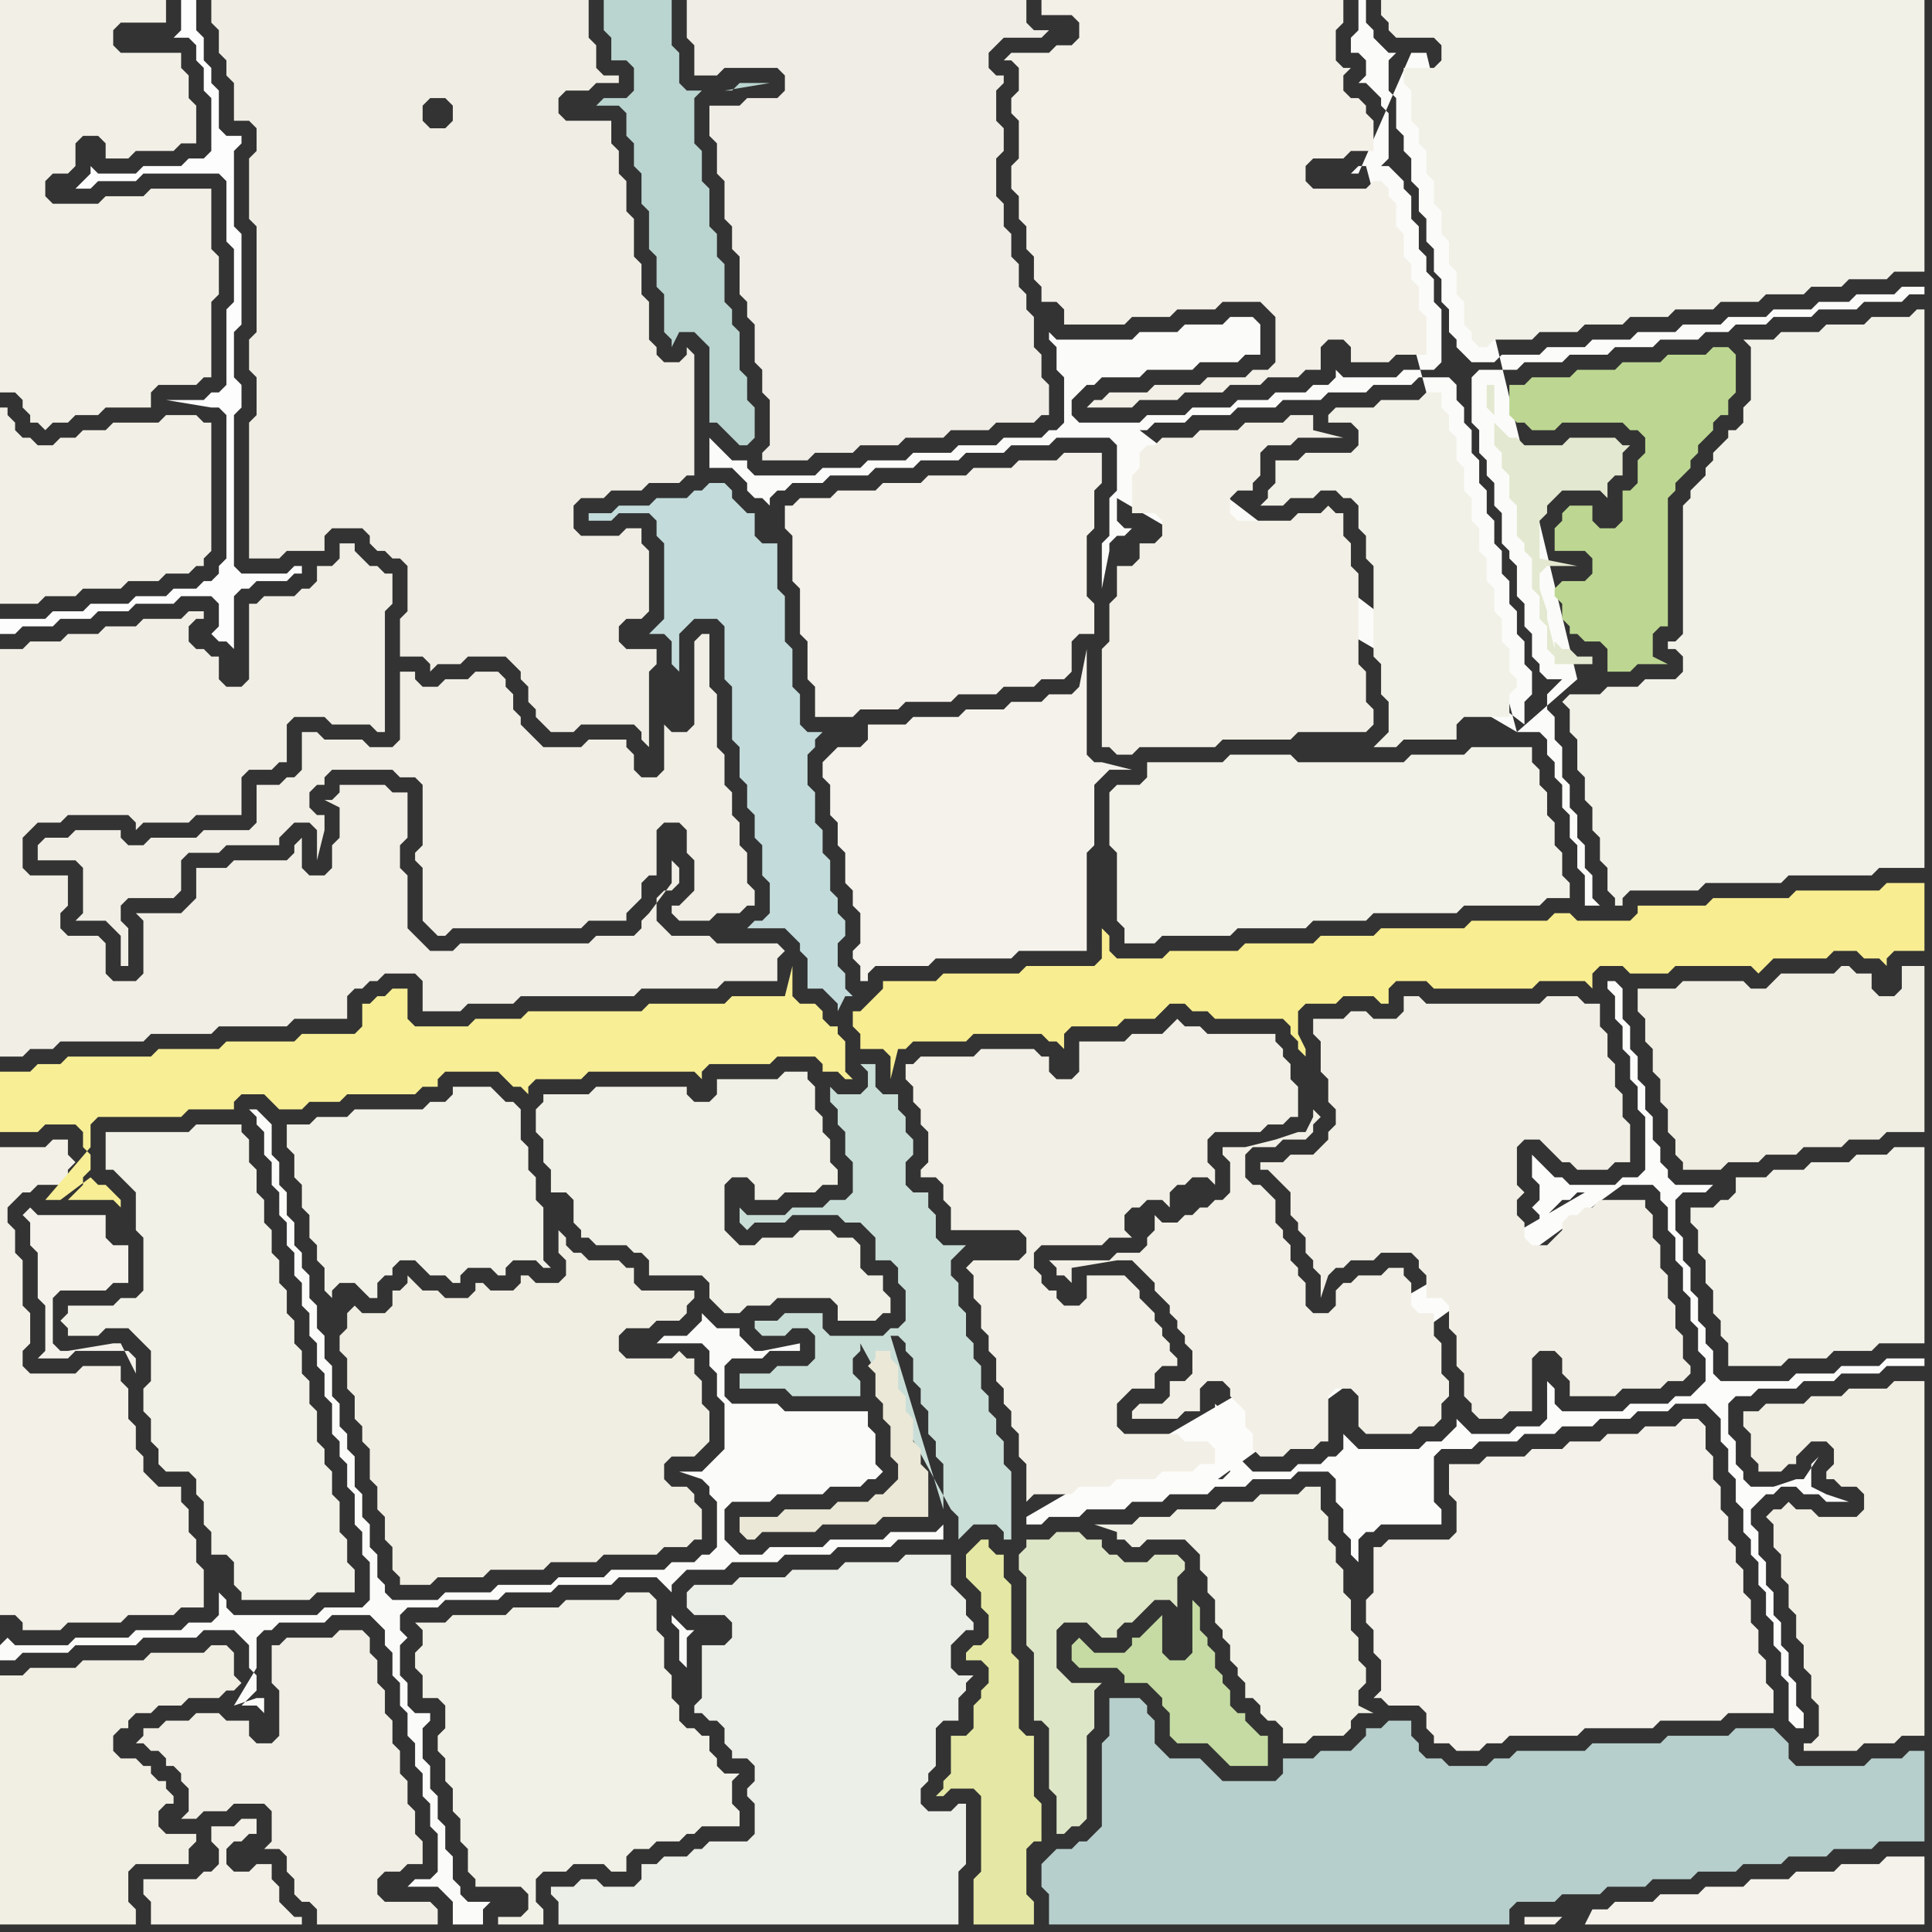 <svg width="256" height="256" xmlns="http://www.w3.org/2000/svg"><rect width="100%" height="100%" fill="#333333" stroke="none"/><script> 
var tempColor;
function hoverPath(evt){
obj = evt.target;
tempColor = obj.getAttribute("fill");
obj.setAttribute("fill","red");
//alert(tempColor);
//obj.setAttribute("stroke","red");}
function recoverPath(evt){
obj = evt.target;
obj.setAttribute("fill", tempColor);
//obj.setAttribute("stroke", tempColor);
}</script><path onmouseover="hoverPath(evt)" onmouseout="recoverPath(evt)" fill="rgb(240,238,228)" d="M  29,0l -1,0 0,3 1,1 0,3 1,1 0,2 1,1 0,5 2,0 1,1 0,3 -1,1 0,8 1,1 0,14 -1,1 0,4 1,1 0,5 -1,1 0,18 4,0 1,-1 5,0 0,-2 1,-1 4,0 1,1 0,1 1,1 1,0 1,1 1,0 1,1 0,6 -1,1 0,5 3,0 1,1 0,1 1,-1 3,0 1,-1 5,0 1,1 1,1 0,1 1,1 0,2 1,1 0,1 1,1 1,1 3,0 1,-1 7,0 1,1 0,1 1,1 0,-10 1,-1 0,-2 -4,0 -1,-1 0,-2 1,-1 2,0 1,-1 0,-8 -1,-1 0,-2 -2,0 -1,1 -5,0 -1,-1 0,-3 1,-1 3,0 1,-1 4,0 1,-1 4,0 1,-1 1,0 0,-16 -1,-1 0,1 -1,1 -2,0 -1,-1 0,-1 -1,-1 0,-5 -1,-1 0,-4 -1,-1 0,-5 -1,-1 0,-4 -1,-1 0,-3 -1,-1 0,-3 -6,0 -1,-1 0,-2 1,-1 3,0 1,-1 3,0 0,-1 -2,0 -1,-1 0,-3 -1,-1 0,-5 -49,0 28,13 2,0 1,1 0,2 -1,1 -2,0 -1,-1 0,-2 1,-1 -28,-13Z"/>
<path onmouseover="hoverPath(evt)" onmouseout="recoverPath(evt)" fill="rgb(251,251,249)" d="M  201,97l 3,0 1,1 0,2 1,1 0,2 1,1 0,3 1,1 0,3 1,1 0,3 1,1 0,4 2,0 -1,-1 0,-3 -1,-1 0,-3 -1,-1 0,-3 -1,-1 0,-3 -1,-1 0,-4 -1,-1 0,-3 -1,-1 0,-2 1,-1 1,-1 -2,0 -1,-1 0,-1 -1,-1 0,-3 -1,-1 0,-3 -1,-1 0,-4 -1,-1 0,-1 -1,-1 0,-4 -1,-1 0,-3 -1,-1 0,-2 -1,-1 0,-3 -1,-1 0,-6 1,-1 5,0 1,-1 5,0 1,-1 5,0 1,-1 5,0 1,-1 5,0 1,-1 3,0 1,-1 4,0 1,-1 5,0 1,-1 5,0 1,-1 5,0 1,-1 2,0 0,-1 -3,0 -1,1 -5,0 -1,1 -4,0 -1,1 -5,0 -1,1 -5,0 -1,1 -5,0 -1,1 -5,0 -1,1 -5,0 -1,1 -5,0 -1,1 -5,0 -1,1 -3,0 -1,-1 -1,-1 0,-1 -1,-1 0,-3 -1,-1 0,-3 -1,-1 0,-3 -1,-1 0,-3 -1,-1 0,-3 -1,-1 0,-3 -1,-1 0,-2 -1,-1 0,-4 -1,-1 0,-4 1,-1 -1,0 -1,-1 -1,-1 0,-1 -1,-1 0,-3 -1,0 0,4 -1,1 0,2 1,0 1,1 0,2 -1,1 1,0 1,1 1,1 0,1 1,1 0,6 -1,1 1,0 1,1 1,1 0,1 1,1 0,3 1,1 0,3 1,1 0,2 1,1 0,3 1,1 0,7 -1,1 -4,0 -1,1 -7,0 -1,-1 0,1 -1,1 -2,0 -1,1 -4,0 -1,1 -4,0 -1,1 -5,0 -1,1 -5,0 -1,1 -8,0 -1,-1 0,-2 1,-1 1,-1 1,0 1,-1 5,0 1,-1 6,0 1,-1 5,0 1,-1 2,0 0,-4 -1,-1 -3,0 -1,1 -5,0 -1,1 -5,0 -1,1 -10,0 -1,-1 0,1 1,1 0,3 1,1 0,6 -1,1 -1,0 -1,1 -5,0 -1,1 -5,0 -1,1 -5,0 -1,1 -5,0 -1,1 -5,0 -1,1 -8,0 -1,-1 0,-1 -2,0 -1,-1 -1,-1 -1,-1 0,4 3,0 1,1 1,1 0,1 1,1 1,0 1,1 0,-1 1,-1 1,0 1,-1 4,0 1,-1 5,0 1,-1 5,0 1,-1 5,0 1,-1 5,0 1,-1 5,0 1,-1 7,0 1,1 0,6 -1,1 0,5 -1,1 0,6 1,-5 0,-1 1,-1 1,0 1,-1 -1,0 -1,-1 0,-3 53,31 -50,-40 1,0 1,-1 4,0 1,-1 5,0 1,-1 5,0 1,-1 5,0 1,-1 5,0 1,-1 5,0 1,-1 4,0 1,1 0,2 1,1 0,2 1,1 0,3 1,1 0,3 1,1 0,3 1,1 0,3 1,1 0,3 1,1 0,3 1,1 0,3 1,1 0,3 1,1 0,3 -1,1 0,3 -51,-39 50,40 -51,-39 0,0 51,39 -20,-75 -1,0 -1,1 1,0 7,-16 2,0 20,83Z"/>
<path onmouseover="hoverPath(evt)" onmouseout="recoverPath(evt)" fill="rgb(242,241,232)" d="M  227,160l -3,0 0,2 1,1 0,3 1,1 0,3 1,1 0,3 1,1 0,2 1,1 0,3 7,0 1,-1 5,0 1,-1 5,0 1,-1 6,0 0,-26 -4,0 -1,1 -4,0 -1,1 -5,0 -1,1 -4,0 -1,1 -4,0 0,2 -1,1 -1,0 -1,1Z"/>
<path onmouseover="hoverPath(evt)" onmouseout="recoverPath(evt)" fill="rgb(242,240,230)" d="M  0,35l 0,17 2,0 1,1 0,1 1,1 0,1 1,0 1,1 1,-1 2,0 1,-1 3,0 1,-1 6,0 0,-2 1,-1 5,0 1,-1 1,0 0,-10 1,-1 0,-5 -1,-1 0,-8 -8,0 -1,1 -5,0 -1,1 -6,0 -1,-1 0,-2 1,-1 2,0 1,-1 0,-3 1,-1 2,0 1,1 0,2 3,0 1,-1 5,0 1,-1 2,0 0,-5 -1,-1 0,-3 -1,-1 0,-2 -8,0 -1,-1 0,-2 1,-1 6,0 0,-3 -22,0Z"/>
<path onmouseover="hoverPath(evt)" onmouseout="recoverPath(evt)" fill="rgb(253,253,253)" d="M  23,5l 2,0 1,1 0,2 1,1 0,3 1,1 0,7 -1,1 -2,0 -1,1 -5,0 -1,1 -5,0 -1,-1 0,1 -1,1 -1,1 2,0 1,-1 5,0 1,-1 10,0 1,1 0,8 1,1 0,7 -1,1 0,10 -1,1 -1,0 -1,1 -5,0 6,1 1,0 1,1 0,19 -1,1 0,1 -1,1 -1,0 -1,1 -3,0 -1,1 -4,0 -1,1 -5,0 -1,1 -4,0 -1,1 -6,0 0,2 2,0 1,-1 4,0 1,-1 4,0 1,-1 4,0 1,-1 5,0 1,-1 4,0 1,1 0,3 -1,1 0,0 1,1 1,0 1,1 0,-7 1,-1 1,0 1,-1 4,0 1,-1 1,0 0,-1 -1,0 -1,1 -6,0 -1,-1 0,-20 1,-1 0,-3 -1,-1 0,-6 1,-1 0,-12 -1,-1 0,-10 1,-1 0,-1 -2,0 -1,-1 0,-5 -1,-1 0,-2 -1,-1 0,-3 -1,-1 0,-4 -2,0 0,4 -1,1Z"/>
<path onmouseover="hoverPath(evt)" onmouseout="recoverPath(evt)" fill="rgb(243,241,233)" d="M  104,69l 0,1 1,1 0,6 1,1 0,6 1,1 0,5 1,1 0,4 5,0 1,-1 5,0 1,-1 6,0 1,-1 5,0 1,-1 4,0 1,-1 3,0 1,-1 0,-4 1,-1 2,0 0,-4 -1,-1 0,-8 1,-1 0,-5 1,-1 0,-4 -5,0 -1,1 -5,0 -1,1 -5,0 -1,1 -5,0 -1,1 -5,0 -1,1 -5,0 -1,1 -4,0 -1,1 -1,0Z"/>
<path onmouseover="hoverPath(evt)" onmouseout="recoverPath(evt)" fill="rgb(244,242,235)" d="M  110,100l 0,0 -1,1 0,2 1,1 0,4 1,1 0,3 1,1 0,4 1,1 0,2 1,1 0,4 -1,1 0,1 1,1 0,2 1,0 0,-1 1,-1 7,0 1,-1 10,0 1,-1 9,0 0,-13 1,-1 0,-8 1,-1 1,-1 3,0 -4,-1 -1,0 -1,-1 0,-14 -1,5 0,0 -1,1 -3,0 -1,1 -4,0 -1,1 -5,0 -1,1 -6,0 -1,1 -5,0 0,2 -1,1 -3,0 -1,1Z"/>
<path onmouseover="hoverPath(evt)" onmouseout="recoverPath(evt)" fill="rgb(248,237,145)" d="M  115,133l -1,1 -1,0 0,2 1,1 0,2 3,0 1,1 0,3 1,-4 1,0 1,-1 7,0 1,-1 9,0 1,1 1,0 1,1 0,-2 1,-1 6,0 1,-1 4,0 1,-1 1,-1 2,0 1,1 2,0 1,1 9,0 1,1 0,1 1,1 0,1 1,1 0,-1 -1,-2 0,-3 1,-1 4,0 1,-1 4,0 1,1 1,0 0,-2 1,-1 4,0 1,1 13,0 1,-1 6,0 1,1 0,-2 1,-1 3,0 1,1 5,0 1,-1 10,0 1,1 1,-1 1,-1 7,0 1,-1 3,0 1,1 2,0 1,1 0,-1 1,-1 4,0 0,-9 -5,0 -1,1 -11,0 -1,1 -10,0 -1,1 -9,0 0,1 -1,1 -7,0 -1,-1 -2,0 -1,1 -10,0 -1,1 -11,0 -1,1 -7,0 -1,1 -9,0 -1,1 -9,0 -1,1 -6,0 -1,-1 0,-2 -1,-1 0,4 -1,1 -9,0 -1,1 -10,0 -1,1 -7,0 0,1 -1,1 -1,1Z"/>
<path onmouseover="hoverPath(evt)" onmouseout="recoverPath(evt)" fill="rgb(242,241,232)" d="M  39,149l -1,0 0,3 1,1 0,3 1,1 0,3 1,1 0,3 1,1 0,2 1,1 0,3 1,1 0,-1 1,-1 2,0 1,1 1,1 1,0 0,-2 1,-1 1,0 0,-1 1,-1 2,0 1,1 1,1 2,0 1,1 1,0 0,-1 1,-1 3,0 1,1 1,0 0,-1 1,-1 3,0 1,1 1,0 -1,-1 0,-7 -1,-1 0,-3 -1,-1 0,-3 -1,-1 0,-4 -1,-1 -1,0 -1,-1 -1,-1 -5,0 0,1 -1,1 -2,0 -1,1 -9,0 -1,1 -4,0 -1,1Z"/>
<path onmouseover="hoverPath(evt)" onmouseout="recoverPath(evt)" fill="rgb(202,222,216)" d="M  126,200l 0,0 1,1 0,3 1,-1 0,0 1,-1 3,0 1,1 0,1 1,0 0,-9 -1,-1 0,-3 -1,-1 0,-2 -1,-1 0,-2 -1,-1 0,-3 -1,-1 0,-2 -1,-1 0,-3 -1,-1 0,-3 -1,-1 0,-2 1,-1 1,-1 -3,0 -1,-1 0,-3 -1,-1 0,-2 -2,0 -1,-1 0,-3 1,-1 0,-2 -1,-1 0,-2 -1,-1 0,-2 -2,0 -1,-1 0,-3 -2,0 1,1 0,2 -1,1 -3,0 -1,-1 0,2 1,1 0,2 1,1 0,3 1,1 0,4 -1,1 -2,0 -1,1 -4,0 -1,1 -5,0 -1,-1 0,2 1,1 0,0 1,-1 4,0 1,-1 6,0 1,1 2,0 1,1 1,1 0,3 2,0 1,1 0,2 1,1 0,4 -1,1 -1,0 -1,1 -7,0 -1,-1 0,-2 -5,0 -1,1 -3,0 0,1 1,1 3,0 1,-1 2,0 1,1 0,3 -1,1 -4,0 -1,1 -4,0 0,2 6,0 1,1 9,0 0,-2 -1,-1 0,-2 1,-1 0,-1 12,22 -8,-23 1,0 1,1 0,1 1,1 0,3 1,1 0,2 1,1 0,3 1,1 0,2 1,1 0,6 -7,-23 8,23Z"/>
<path onmouseover="hoverPath(evt)" onmouseout="recoverPath(evt)" fill="rgb(222,230,200)" d="M  136,215l 0,3 1,1 0,9 1,0 1,1 0,8 1,1 0,5 1,0 1,-1 1,0 1,-1 0,-11 1,-1 0,-5 1,-1 -4,0 -1,-1 -1,-1 0,-5 1,-1 3,0 1,1 1,1 2,0 0,-1 1,-1 1,0 1,-1 1,-1 1,-1 2,0 1,1 0,-4 1,-1 0,-1 -1,-1 -3,0 -1,1 -3,0 -1,-1 -1,0 -1,-1 0,-1 -2,0 -1,-1 -3,0 -1,1 -3,0 0,1 -1,1 0,2 1,1Z"/>
<path onmouseover="hoverPath(evt)" onmouseout="recoverPath(evt)" fill="rgb(183,207,204)" d="M  138,247l 0,3 1,1 0,4 61,0 0,-2 1,-1 5,0 1,-1 5,0 1,-1 5,0 1,-1 5,0 1,-1 5,0 1,-1 5,0 1,-1 5,0 1,-1 5,0 1,-1 6,0 0,-12 -2,0 -1,1 -4,0 -1,1 -9,0 -1,-1 0,-2 -1,-1 -1,-1 -5,0 -1,1 -8,0 -1,1 -9,0 -1,1 -9,0 -1,1 -2,0 -1,1 -5,0 -1,-1 -2,0 -1,-1 0,-1 -1,-1 0,-2 -3,0 -1,1 -2,0 0,1 -2,2 -4,0 -1,1 -4,0 0,2 -1,1 -7,0 -1,-1 -1,-1 -1,-1 -4,0 -1,-1 -1,-1 0,-3 -1,-1 0,-1 -1,-1 -4,0 0,5 -1,1 0,11 -1,1 -1,1 -1,0 -1,1 -2,0 -2,2Z"/>
<path onmouseover="hoverPath(evt)" onmouseout="recoverPath(evt)" fill="rgb(240,238,229)" d="M  0,88l 0,52 3,0 1,-1 3,0 1,-1 11,0 1,-1 8,0 1,-1 9,0 1,-1 7,0 0,-3 1,-1 1,0 1,-1 1,0 1,-1 4,0 1,1 0,4 5,0 1,-1 6,0 1,-1 15,0 1,-1 10,0 1,-1 7,0 0,-3 1,-1 -1,-1 -8,0 -1,-1 -5,0 -1,-1 -1,-1 0,-3 1,-1 1,0 1,-1 0,-2 -1,-1 0,3 -3,4 -1,1 0,1 -1,1 -5,0 -1,1 -17,0 -1,1 -3,0 -1,-1 -1,-1 -1,-1 0,-7 -1,-1 0,-3 1,-1 0,-6 -2,0 -1,-1 -6,0 0,1 -1,1 -1,0 2,1 0,4 -1,1 0,3 -1,1 -2,0 -1,-1 0,-4 -1,1 0,1 -1,1 -7,0 -1,1 -4,0 0,4 -1,1 -1,1 -6,0 1,1 0,7 -1,1 -3,0 -1,-1 0,-4 -1,-1 -4,0 -1,-1 0,-2 1,-1 0,-4 -5,0 -1,-1 0,-4 1,-1 1,-1 3,0 1,-1 8,0 1,1 0,1 1,-1 6,0 1,-1 6,0 0,-5 1,-1 3,0 1,-1 1,0 0,-5 1,-1 4,0 1,1 5,0 1,1 1,0 0,-16 1,-1 0,-4 -1,0 -1,-1 -1,0 -1,-1 -1,-1 0,-1 -2,0 0,2 -1,1 -2,0 0,2 -1,1 -1,0 -1,1 -4,0 -1,1 -1,0 0,10 -1,1 -2,0 -1,-1 0,-3 -1,0 -1,-1 -1,0 -1,-1 0,-2 1,-1 1,0 0,-1 -2,0 -1,1 -5,0 -1,1 -4,0 -1,1 -4,0 -1,1 -4,0 -1,1 -3,0Z"/>
<path onmouseover="hoverPath(evt)" onmouseout="recoverPath(evt)" fill="rgb(239,237,229)" d="M  100,43l 0,5 1,1 0,3 1,1 0,6 -1,1 0,1 6,0 1,-1 5,0 1,-1 5,0 1,-1 5,0 1,-1 5,0 1,-1 5,0 1,-1 1,0 0,-4 -1,-1 0,-3 -1,-1 0,-4 -1,-1 0,-2 -1,-1 0,-3 -1,-1 0,-3 -1,-1 0,-3 -1,-1 0,-5 1,-1 0,-3 -1,-1 0,-4 1,-1 0,-1 -1,0 -1,-1 0,-2 2,-2 5,0 1,-1 -2,0 -1,-1 0,-3 -45,0 0,5 1,1 0,4 3,0 1,-1 7,0 1,1 0,2 -1,1 -4,0 -1,1 -4,0 0,4 1,1 0,4 1,1 0,5 1,1 0,3 1,1 0,5 1,1 0,2 1,1Z"/>
<path onmouseover="hoverPath(evt)" onmouseout="recoverPath(evt)" fill="rgb(228,232,164)" d="M  137,232l 0,-2 -1,0 -1,-1 0,-9 -1,-1 0,-9 -1,-1 0,-3 -1,0 -1,-1 0,-1 -1,0 -1,1 -1,1 0,3 1,1 0,0 1,1 0,2 1,1 0,3 -1,1 -1,0 -1,1 0,1 2,0 1,1 0,2 -1,1 0,1 -1,1 0,3 -1,1 -2,0 0,5 -1,1 0,1 -1,1 1,0 1,-1 3,0 1,1 0,10 -1,1 0,6 8,0 0,-3 -1,-1 0,-6 1,-1 1,0 0,-5 -1,-1Z"/>
<path onmouseover="hoverPath(evt)" onmouseout="recoverPath(evt)" fill="rgb(242,240,231)" d="M  0,185l 0,29 2,0 1,1 0,1 5,0 1,-1 7,0 1,-1 6,0 1,-1 3,0 0,-5 -1,-1 0,-3 -1,-1 0,-3 -1,-1 0,-2 -3,0 -1,-1 -1,-1 0,-2 -1,-1 0,-3 -1,-1 0,-4 -1,-1 0,-2 -5,0 -1,1 -6,0 -1,-1 0,-2 1,-1 0,-4 -1,-1 0,-6 -1,-1 0,-3 -1,-1 0,-2 1,-1 1,-1 1,0 1,-1 3,0 1,-1 0,-1 1,-1 -1,-1 0,-2 -2,0 -1,1 -6,0Z"/>
<path onmouseover="hoverPath(evt)" onmouseout="recoverPath(evt)" fill="rgb(242,241,231)" d="M  56,217l 0,1 -1,1 0,2 1,1 0,3 2,0 1,1 0,3 -1,1 0,2 1,1 0,3 1,1 0,3 1,1 0,3 1,1 0,3 1,1 0,1 6,0 1,1 0,2 -1,1 -3,0 0,1 6,0 0,-2 -1,-1 0,-3 1,-1 3,0 1,-1 4,0 1,1 2,0 0,-2 1,-1 2,0 1,-1 3,0 1,-1 1,0 1,-1 5,0 0,-2 -1,-1 0,-3 1,-1 -2,0 -1,-1 0,-1 -1,-1 0,-2 -1,0 -1,-1 -1,0 -1,-1 0,-2 -1,-1 0,-3 -1,-1 0,-4 -1,-1 0,-4 -1,-1 -3,0 -1,1 -7,0 -1,1 -6,0 -1,1 -7,0 -1,1 -4,0 1,1Z"/>
<path onmouseover="hoverPath(evt)" onmouseout="recoverPath(evt)" fill="rgb(241,240,230)" d="M  92,169l 1,0 1,1 0,2 1,1 1,1 2,0 1,-1 3,0 1,-1 7,0 1,1 0,2 5,0 1,-1 1,0 0,-2 -1,-1 0,-2 -2,0 -1,-1 0,-3 -1,-1 -2,0 -1,-1 -4,0 -1,1 -4,0 -1,1 -2,0 -1,-1 -1,-1 0,-6 1,-1 2,0 1,1 0,2 3,0 1,-1 4,0 1,-1 2,0 0,-2 -1,-1 0,-3 -1,-1 0,-2 -1,-1 0,-3 -1,-1 0,-1 -3,0 -1,1 -8,0 0,2 -1,1 -2,0 -1,-1 0,-1 -12,0 -1,1 -6,0 0,1 -1,1 0,3 1,1 0,3 1,1 0,3 2,0 1,1 0,3 1,1 0,1 1,0 1,1 4,0 1,1 1,0 1,1 0,2Z"/>
<path onmouseover="hoverPath(evt)" onmouseout="recoverPath(evt)" fill="rgb(252,252,251)" d="M  136,201l 0,1 2,0 1,-1 4,0 1,-1 5,0 1,-1 4,0 1,-1 5,0 1,-1 4,0 1,-1 5,0 1,-1 4,0 1,1 0,3 1,1 0,3 1,1 0,2 1,1 0,-3 1,-1 1,0 1,-1 8,0 0,-2 -1,-1 0,-6 1,-1 4,0 1,-1 5,0 1,-1 4,0 1,-1 4,0 1,-1 4,0 1,-1 4,0 1,-1 4,0 1,1 1,1 0,3 1,1 0,3 1,1 0,3 1,1 0,3 1,1 0,2 1,1 0,3 1,1 0,3 1,1 0,3 1,1 0,3 1,1 0,5 1,1 1,0 0,-2 -1,-1 0,-3 -1,-1 0,-3 -1,-1 0,-3 -1,-1 0,-3 -1,-1 0,-3 -1,-1 0,-3 -1,-1 0,-2 1,-1 1,-1 1,0 1,-1 2,0 1,1 2,0 1,1 3,0 -3,-1 0,0 -2,-1 0,-3 1,-1 -2,3 -1,0 -3,1 -3,0 -1,-1 0,-1 -1,-1 0,-3 -1,-1 0,-4 1,-1 2,0 1,-1 5,0 1,-1 4,0 1,-1 5,0 1,-1 5,0 0,-1 -5,0 -1,1 -5,0 -1,1 -5,0 -1,1 -9,0 -1,-1 0,-3 -1,-1 0,-2 -1,-1 0,-3 -1,-1 0,-3 -1,-1 0,-3 -1,-1 0,-4 1,-1 3,0 1,-1 -5,0 -1,-1 0,-1 -1,-1 0,-2 -1,-1 0,-3 -1,-1 0,-3 -1,-1 0,-3 -1,-1 0,-3 -1,-1 0,-4 -1,-1 -1,0 0,1 1,1 0,3 1,1 0,3 1,1 0,3 1,1 0,3 1,1 0,7 -1,1 -2,0 -1,1 -6,0 -1,-1 -1,0 -1,-1 -1,-1 -1,-1 0,3 1,1 0,2 -1,1 1,1 0,2 1,-1 0,-1 1,-1 1,-1 1,0 1,-1 1,0 -74,43 79,-44 4,0 1,1 0,1 1,1 0,3 1,1 0,3 1,1 0,3 1,1 0,3 1,1 0,3 1,1 0,3 -1,1 -1,1 -2,0 -1,1 -5,0 -1,1 -8,0 -1,-1 0,-2 -1,-1 0,5 -1,1 -3,0 -1,1 -5,0 -1,-1 -1,-1 0,1 -1,1 0,0 -1,1 -2,0 -1,1 -8,0 -1,-1 -1,-1 0,2 -1,1 -1,0 -1,1 -3,0 -1,1 -5,0 -1,-1 -1,-1 0,-2 -1,-1 0,-2 -1,-1 -1,-1 0,2 -1,1 1,0 1,1 0,0 1,1 0,4 -1,1 -2,0 -1,1 -4,0 -1,1 -5,0 -1,1 -4,0 -1,1 -5,0 -1,1 1,0 11,-2 11,-2 55,-40 -79,44Z"/>
<path onmouseover="hoverPath(evt)" onmouseout="recoverPath(evt)" fill="rgb(241,239,229)" d="M  191,172l 0,0 1,1 0,3 1,1 0,4 1,1 0,3 1,1 0,1 1,1 3,0 1,-1 3,0 0,-7 1,-1 2,0 1,1 0,2 1,1 0,2 6,0 1,-1 5,0 1,-1 2,0 1,-1 0,-1 -1,-1 0,-3 -1,-1 0,-3 -1,-1 0,-3 -1,-1 0,-3 -1,-1 0,-3 -1,-1 0,-1 -6,0 -1,1 -1,0 -1,1 -1,0 -1,1 0,1 -1,1 -1,1 -2,0 -1,-1 0,-2 -1,-1 0,-2 1,-1 -1,-1 0,-5 1,-1 2,0 1,1 1,1 1,1 1,0 1,1 4,0 1,-1 2,0 0,-5 -1,-1 0,-3 -1,-1 0,-3 -1,-1 0,-3 -1,-1 0,-3 -2,0 -1,-1 -4,0 -1,1 -15,0 -1,-1 -2,0 0,2 -1,1 -3,0 -1,-1 -2,0 -1,1 -4,0 0,2 1,1 0,4 1,1 0,3 1,1 0,2 -1,1 0,1 -1,1 -1,1 -3,0 -1,1 -3,0 0,1 1,0 1,1 1,1 1,1 0,3 1,1 0,1 1,1 0,2 1,1 0,1 1,1 0,3 1,-3 0,0 1,-1 1,0 1,-1 3,0 1,-1 4,0 1,1 0,1 1,1 0,3Z"/>
<path onmouseover="hoverPath(evt)" onmouseout="recoverPath(evt)" fill="rgb(242,240,230)" d="M  0,58l 0,22 5,0 1,-1 4,0 1,-1 5,0 1,-1 4,0 1,-1 3,0 1,-1 1,0 0,-1 1,-1 0,-17 -1,0 -1,-1 -4,0 -1,1 -6,0 -1,1 -3,0 -1,1 -2,0 -1,1 -2,0 -1,-1 -1,0 -1,-1 0,-1 -1,-1 0,-1 -1,0Z"/>
<path onmouseover="hoverPath(evt)" onmouseout="recoverPath(evt)" fill="rgb(251,251,249)" d="M  0,218l 0,2 2,0 1,-1 6,0 1,-1 8,0 1,-1 7,0 1,-1 4,0 1,1 1,1 0,3 1,1 0,2 -1,1 -1,1 2,0 1,1 0,-2 -1,0 -3,1 3,-5 0,-4 1,-1 1,0 1,-1 6,0 1,-1 5,0 1,1 1,1 0,2 1,1 0,3 1,1 0,3 1,1 0,3 1,1 0,3 1,1 0,3 1,1 0,3 1,1 0,5 -1,1 -2,0 -1,1 4,0 1,1 1,1 0,3 4,0 0,-2 1,-1 -3,0 -1,-1 0,-1 -1,-1 0,-3 -1,-1 0,-3 -1,-1 0,-3 -1,-1 0,-3 -1,-1 0,-4 1,-1 0,-1 -2,0 -1,-1 0,-3 -1,-1 0,-4 1,-1 -1,-1 0,-2 1,-1 4,0 1,-1 7,0 1,-1 6,0 1,-1 7,0 1,-1 5,0 1,1 1,1 0,-1 1,-1 1,-1 5,0 1,-1 6,0 1,-1 6,0 1,-1 7,0 1,-1 6,0 0,-2 -1,1 -6,0 -1,1 -7,0 -1,1 -7,0 -1,1 -3,0 -1,-1 -1,-1 0,-4 1,-1 5,0 1,-1 6,0 1,-1 4,0 1,-1 1,0 1,-1 -1,-1 0,-4 -1,-1 0,-2 -11,0 -1,-1 -6,0 -1,-1 0,-4 1,-1 4,0 1,-1 4,0 0,-1 -5,1 -1,0 -1,-1 -1,-1 0,-1 -3,0 -1,-1 -1,-1 0,1 -2,2 -3,0 -1,1 6,0 1,1 0,2 1,1 0,3 1,1 0,6 -1,1 -1,1 -1,1 -3,0 3,1 0,0 1,1 0,1 1,1 0,6 -1,1 -1,0 -1,1 -3,0 -1,1 -7,0 -1,1 -6,0 -1,1 -7,0 -1,1 -6,0 -1,1 -6,0 -1,-1 0,-1 -1,-1 0,-3 -1,-1 0,-3 -1,-1 0,-3 -1,-1 0,-4 -1,-1 0,-2 -1,-1 0,-3 -1,-1 0,-4 -1,-1 0,-3 -1,-1 0,-3 -1,-1 0,-3 -1,-1 0,-2 -1,-1 0,-3 -1,-1 0,-3 -1,-1 0,-3 -1,-1 0,-4 -1,-1 -1,-1 -1,0 1,1 0,1 1,1 0,3 1,1 0,3 1,1 0,3 1,1 0,3 1,1 0,3 1,1 0,3 1,1 0,3 1,1 0,3 1,1 0,3 1,1 0,4 1,1 0,2 1,1 0,3 1,1 0,4 1,1 0,3 1,1 0,5 -1,1 -5,0 -1,1 -11,0 -1,-1 0,-1 -1,-1 0,3 -1,1 -3,0 -1,1 -6,0 -1,1 -7,0 -1,1 -7,0 -1,-1 -1,1 89,-4 0,1 1,1 0,4 1,1 0,-4 1,-1 -1,0 -1,-1 -1,-1 -89,4Z"/>
<path onmouseover="hoverPath(evt)" onmouseout="recoverPath(evt)" fill="rgb(243,240,231)" d="M  27,248l 0,0 -1,1 -7,0 0,2 1,1 0,3 20,0 0,-1 -1,0 -1,-1 -1,-1 0,-2 -1,-1 0,-2 -2,0 -1,1 -2,0 -1,-1 0,-2 1,-1 1,0 1,-1 1,0 0,-2 -2,0 -1,1 -3,0 0,2 1,1 0,2 -1,1Z"/>
<path onmouseover="hoverPath(evt)" onmouseout="recoverPath(evt)" fill="rgb(235,232,215)" d="M  101,201l -3,0 0,2 1,1 1,0 1,-1 7,0 1,-1 7,0 1,-1 6,0 0,-6 -1,-1 0,-2 -1,-1 0,-3 -1,-1 0,-2 -1,-1 0,-3 -1,-1 0,-1 -2,0 0,1 -1,1 1,1 0,3 1,1 0,2 1,1 0,4 1,1 0,2 -2,2 -1,0 -1,1 -4,0 -1,1 -6,0 -1,1Z"/>
<path onmouseover="hoverPath(evt)" onmouseout="recoverPath(evt)" fill="rgb(242,240,231)" d="M  135,10l 0,2 -1,1 0,2 1,1 0,5 -1,1 0,3 1,1 0,3 1,1 0,3 1,1 0,3 1,1 0,2 2,0 1,1 0,2 8,0 1,-1 5,0 1,-1 5,0 1,-1 5,0 1,1 1,1 0,6 -1,1 -2,0 -1,1 -5,0 -1,1 -6,0 -1,1 -5,0 -1,1 -1,0 -1,1 6,0 1,-1 5,0 1,-1 5,0 1,-1 4,0 1,-1 4,0 1,-1 2,0 0,-3 1,-1 2,0 1,1 0,2 5,0 1,-1 4,0 0,-5 -1,-1 0,-3 -1,-1 0,-2 -1,-1 0,-3 -1,-1 0,-3 -1,-1 0,-1 -1,-1 -1,0 -1,1 -7,0 -1,-1 0,-2 1,-1 4,0 1,-1 3,0 0,-4 -1,-1 0,-1 -1,-1 -1,0 -1,-1 0,-2 1,-1 -1,0 -1,-1 0,-4 1,-1 0,-3 -40,0 0,2 4,0 1,1 0,2 -1,1 -2,0 -1,1 -5,0 -1,1 1,0 1,1Z"/>
<path onmouseover="hoverPath(evt)" onmouseout="recoverPath(evt)" fill="rgb(197,219,163)" d="M  142,218l 0,2 1,1 5,0 1,1 0,1 3,0 1,1 1,1 0,1 1,1 0,3 1,1 4,0 1,1 1,1 1,1 5,0 0,-4 -1,0 -1,-1 -1,-1 0,-1 -1,0 -1,-1 0,-2 -1,-1 0,-1 -1,-1 0,-2 -1,-1 0,-1 -1,-1 0,-3 -1,-1 0,7 -1,1 -2,0 -1,-1 0,-5 -1,1 0,0 -1,1 -1,1 -1,0 0,1 -1,1 -4,0 -1,-1 -1,-1 -1,1Z"/>
<path onmouseover="hoverPath(evt)" onmouseout="recoverPath(evt)" fill="rgb(243,242,233)" d="M  147,106l 0,6 1,1 0,9 1,1 0,2 4,0 1,-1 9,0 1,-1 9,0 1,-1 7,0 1,-1 11,0 1,-1 10,0 1,-1 3,0 0,-2 -1,-1 0,-3 -1,-1 0,-3 -1,-1 0,-3 -1,-1 0,-2 -1,-1 0,-2 -8,0 -1,1 -7,0 -1,1 -14,0 -1,-1 -8,0 -1,1 -10,0 0,2 -1,1 -3,0 -1,1Z"/>
<path onmouseover="hoverPath(evt)" onmouseout="recoverPath(evt)" fill="rgb(242,240,230)" d="M  151,74l 0,0 -1,1 -2,0 0,4 -1,1 0,5 -1,1 0,13 1,0 1,1 2,0 1,-1 10,0 1,-1 9,0 1,-1 9,0 1,-1 0,-2 -1,-1 0,-4 -1,-1 0,-12 -1,-1 0,-3 -1,-1 0,-3 -1,0 -1,-1 -1,1 -3,0 -1,1 -7,0 -1,-1 0,-2 1,-1 2,0 0,-1 1,-1 0,-3 1,-1 3,0 1,-1 6,0 -4,-1 0,-2 -3,0 -1,1 -5,0 -1,1 -5,0 -1,1 -4,0 -1,1 -1,0 -1,1 0,2 -1,1 0,5 3,0 1,1 0,2 -1,1 -2,0Z"/>
<path onmouseover="hoverPath(evt)" onmouseout="recoverPath(evt)" fill="rgb(241,239,228)" d="M  235,202l 0,3 1,1 0,3 1,1 0,3 1,1 0,3 1,1 0,3 1,1 0,3 1,1 0,4 -1,1 -1,0 0,1 7,0 1,-1 4,0 1,-1 3,0 0,-47 -4,0 -1,1 -5,0 -1,1 -4,0 -1,1 -5,0 -1,1 -2,0 0,2 1,1 0,3 1,1 0,1 3,0 1,-1 1,0 0,-1 1,-1 1,-1 2,0 1,1 0,2 -1,1 0,1 1,0 1,1 2,0 1,1 0,2 -1,1 -5,0 -1,-1 -2,0 -1,-1 -1,1 -1,0 -1,1 1,1Z"/>
<path onmouseover="hoverPath(evt)" onmouseout="recoverPath(evt)" fill="rgb(242,240,230)" d="M  179,170l -1,0 -1,1 0,2 -1,1 -2,0 -1,-1 0,-3 -1,-1 0,-1 -1,-1 0,-2 -1,-1 0,-1 -1,-1 0,-3 -1,-1 -1,-1 -1,0 -1,-1 0,-3 1,-1 3,0 1,-1 3,0 1,-1 0,-1 1,-1 -1,-1 0,1 -1,2 -1,0 -3,1 -4,1 -3,0 0,1 1,1 0,4 -1,1 -1,0 -1,1 -1,0 -1,1 -1,0 -1,1 -2,0 -1,-1 0,2 -1,1 0,1 -1,1 -3,0 -1,1 -8,0 1,1 0,1 1,0 1,1 0,-2 6,-1 2,0 1,1 1,1 1,1 0,1 1,1 1,1 0,1 1,1 0,1 1,1 0,1 1,1 0,3 -1,1 -2,0 0,2 -1,1 -3,0 -1,1 0,1 6,0 1,-1 2,0 0,-3 1,-1 2,0 1,1 0,1 1,1 1,1 0,2 1,1 0,2 1,1 3,0 1,-1 3,0 1,-1 1,0 0,-6 1,-1 2,0 1,1 0,4 1,1 6,0 1,-1 2,0 1,-1 0,-2 1,-1 0,-2 -1,-1 0,-4 -1,-1 0,-3 -2,0 -1,-1 0,-3 -1,-1 0,-1 -2,0 -1,1 -3,0 -1,1Z"/>
<path onmouseover="hoverPath(evt)" onmouseout="recoverPath(evt)" fill="rgb(242,241,232)" d="M  187,12l 0,4 1,1 0,2 1,1 0,3 1,1 0,3 1,1 0,3 1,1 0,3 1,1 0,3 1,1 0,3 1,1 0,1 1,1 1,0 1,-1 5,0 1,-1 5,0 1,-1 5,0 1,-1 5,0 1,-1 5,0 1,-1 5,0 1,-1 5,0 1,-1 4,0 1,-1 5,0 1,-1 4,0 0,-36 -72,0 0,2 1,1 0,1 1,1 5,0 1,1 0,2 -1,1 -4,0 0,2 1,1Z"/>
<path onmouseover="hoverPath(evt)" onmouseout="recoverPath(evt)" fill="rgb(244,242,235)" d="M  5,172l 1,1 0,6 -1,1 4,0 1,-1 7,0 1,1 0,2 -2,-4 -1,0 -6,1 -1,0 -1,-1 0,-6 1,-1 6,0 1,-1 2,0 0,-5 -2,0 -1,-1 0,-3 -9,0 -1,-1 -1,1 0,0 1,1 0,3 1,1Z"/>
<path onmouseover="hoverPath(evt)" onmouseout="recoverPath(evt)" fill="rgb(195,219,219)" d="M  100,108l 0,3 1,1 0,4 1,1 0,4 -1,1 -1,0 -1,1 5,0 1,1 1,1 0,1 1,1 0,4 2,0 1,1 1,1 0,1 1,-2 1,0 -1,-1 0,-2 -1,-1 0,-3 1,-1 0,-2 -1,-1 0,-2 -1,-1 0,-4 -1,-1 0,-3 -1,-1 0,-4 -1,-1 0,-4 1,-1 0,-1 1,-1 -2,0 -1,-1 0,-4 -1,-1 0,-5 -1,-1 0,-6 -1,-1 0,-6 -2,0 -1,-1 0,-3 -1,0 -1,-1 -1,-1 0,-1 -1,-1 -2,0 -1,1 -1,0 -1,1 -4,0 -1,1 -4,0 -1,1 -3,0 0,1 3,0 1,-1 4,0 1,1 0,2 1,1 0,10 -1,1 -1,1 2,0 1,1 0,3 1,1 0,-5 1,-1 1,-1 3,0 1,1 0,7 1,1 0,7 1,1 0,4 1,1 0,3 1,1Z"/>
<path onmouseover="hoverPath(evt)" onmouseout="recoverPath(evt)" fill="rgb(241,240,229)" d="M  148,204l 1,0 1,1 1,0 1,-1 5,0 1,1 1,1 0,2 1,1 0,2 1,1 0,3 1,1 0,1 1,1 0,2 1,1 0,1 1,1 0,2 1,0 1,1 0,1 1,1 1,0 1,1 0,2 3,0 1,-1 4,0 1,-1 0,-1 1,-1 2,0 -2,-1 0,-2 1,-1 0,-2 -1,-1 0,-3 -1,-1 0,-4 -1,-1 0,-3 -1,-1 0,-2 -1,-1 0,-3 -1,-1 0,-3 -2,0 -1,1 -5,0 -1,1 -4,0 -1,1 -5,0 -1,1 -4,0 -1,1 -5,0 3,1Z"/>
<path onmouseover="hoverPath(evt)" onmouseout="recoverPath(evt)" fill="rgb(227,232,208)" d="M  202,59l -1,-1 -1,0 -1,-1 -1,-1 0,3 1,1 0,2 1,1 0,3 1,1 0,4 1,1 0,1 1,1 0,4 1,1 0,3 1,1 0,3 1,1 0,1 5,0 0,-1 -2,0 -1,-1 -1,0 -1,-1 0,1 -1,-4 0,-1 -1,-3 0,-2 1,-1 4,0 -5,-1 0,-5 1,-1 0,-1 1,-1 1,-1 5,0 1,1 0,-2 1,-1 1,0 0,-3 1,-1 -1,0 -1,-1 -6,0 -1,1 -5,0 -4,-4 0,-4 -1,0 0,3 1,1 4,4Z"/>
<path onmouseover="hoverPath(evt)" onmouseout="recoverPath(evt)" fill="rgb(242,240,230)" d="M  120,141l 0,2 1,1 0,2 1,1 0,2 1,1 0,4 -1,1 0,1 2,0 1,1 0,2 1,1 0,3 9,0 1,1 0,2 -1,1 -6,0 -1,1 1,1 0,3 1,1 0,3 1,1 0,2 1,1 0,3 1,1 0,2 1,1 0,2 1,1 0,3 1,1 0,5 1,-1 5,0 1,-1 4,0 1,-1 5,0 1,-1 4,0 1,-1 2,0 0,-2 -1,-1 -3,0 -1,-1 -7,0 -1,-1 0,-3 1,-1 1,-1 3,0 0,-2 1,-1 2,0 0,-1 -1,-1 0,-1 -1,-1 0,-1 -1,-1 0,-1 -1,-1 -1,-1 0,-1 -1,-1 -1,-1 -5,0 0,3 -1,1 -2,0 -1,-1 0,-1 -1,0 -1,-1 0,-1 -1,-1 0,-2 1,-1 8,0 1,-1 3,0 -1,-1 0,-2 1,-1 1,0 1,-1 2,0 1,1 0,-2 1,-1 1,0 1,-1 2,0 1,1 0,-2 -1,-1 0,-3 1,-1 6,0 1,-1 2,0 1,-1 1,0 0,-4 -1,-1 0,-2 -1,-1 0,-1 -1,-1 0,-1 -9,0 -1,-1 -2,0 -1,-1 -1,1 0,0 -1,1 -4,0 -1,1 -6,0 0,4 -1,1 -2,0 -1,-1 0,-2 -1,0 -1,-1 -7,0 -1,1 -7,0 -1,1Z"/>
<path onmouseover="hoverPath(evt)" onmouseout="recoverPath(evt)" fill="rgb(242,241,231)" d="M  184,93l 0,4 -1,1 -1,1 3,0 1,-1 7,0 0,-2 1,-1 6,0 0,-3 1,-1 0,-1 -1,-1 0,-3 -1,-1 0,-3 -1,-1 0,-3 -1,-1 0,-3 -1,-1 0,-3 -1,-1 0,-3 -1,-1 0,-3 -1,-1 0,-3 -1,-1 0,-2 -1,-1 0,-2 -2,0 -1,1 -5,0 -1,1 -5,0 -1,1 0,1 3,0 1,1 0,2 -1,1 -6,0 -1,1 -3,0 0,3 -1,1 0,1 -1,1 3,0 1,-1 3,0 1,-1 2,0 1,1 1,0 1,1 0,3 1,1 0,3 1,1 0,12 1,1 0,4 1,1Z"/>
<path onmouseover="hoverPath(evt)" onmouseout="recoverPath(evt)" fill="rgb(241,239,228)" d="M  4,255l 14,0 0,-2 -1,-1 0,-4 1,-1 7,0 0,-2 1,-1 0,-1 -4,0 -1,-1 0,-2 1,-1 1,0 0,-1 -1,-1 0,-1 -1,0 -1,-1 0,-1 -1,0 -1,-1 -2,0 -1,-1 0,-2 1,-1 1,0 0,-1 1,-1 2,0 1,-1 3,0 1,-1 4,0 1,-1 1,0 1,-1 -1,-1 0,-3 -1,-1 -2,0 -1,1 -7,0 -1,1 -8,0 -1,1 -6,0 -1,1 -3,0 0,33Z"/>
<path onmouseover="hoverPath(evt)" onmouseout="recoverPath(evt)" fill="rgb(242,241,231)" d="M  16,172l 0,0 -1,1 -6,0 0,1 -1,1 1,1 0,1 4,0 1,-1 3,0 1,1 1,1 1,1 0,4 -1,1 0,3 1,1 0,3 1,1 0,2 1,1 3,0 1,1 0,2 1,1 0,3 1,1 0,3 2,0 1,1 0,3 1,1 0,1 9,0 1,-1 5,0 0,-3 -1,-1 0,-3 -1,-1 0,-4 -1,-1 0,-3 -1,-1 0,-2 -1,-1 0,-4 -1,-1 0,-3 -1,-1 0,-3 -1,-1 0,-3 -1,-1 0,-3 -1,-1 0,-3 -1,-1 0,-3 -1,-1 0,-3 -1,-1 0,-3 -1,-1 0,-3 -1,-1 0,-1 -6,0 -1,1 -11,0 0,5 1,0 1,1 1,1 1,1 0,5 1,1 0,7 -1,1Z"/>
<path onmouseover="hoverPath(evt)" onmouseout="recoverPath(evt)" fill="rgb(240,238,227)" d="M  46,174l 0,2 -1,1 0,2 1,1 0,4 1,1 0,3 1,1 0,2 1,1 0,4 1,1 0,3 1,1 0,3 1,1 0,3 1,1 0,1 4,0 1,-1 6,0 1,-1 7,0 1,-1 6,0 1,-1 7,0 1,-1 3,0 1,-1 1,0 0,-4 -1,-1 0,-1 -1,-1 -2,0 -1,-1 0,-2 1,-1 3,0 1,-1 1,-1 0,-4 -1,-1 0,-3 -1,-1 0,-2 -1,0 -1,-1 -1,1 -6,0 -1,-1 0,-2 1,-1 3,0 1,-1 3,0 1,-1 0,-1 1,-1 0,-1 -7,0 -1,-1 0,-2 -1,0 -1,-1 -4,0 -1,-1 -1,0 -1,-1 0,-1 -1,-1 0,3 1,1 0,2 -1,1 -3,0 -1,-1 -1,0 0,1 -1,1 -3,0 -1,-1 -1,0 0,1 -1,1 -3,0 -1,-1 -2,0 -1,-1 -1,-1 0,1 -1,1 -1,0 0,2 -1,1 -3,0 -1,-1 -1,1Z"/>
<path onmouseover="hoverPath(evt)" onmouseout="recoverPath(evt)" fill="rgb(241,239,229)" d="M  55,255l 3,0 0,-2 -1,-1 -6,0 -1,-1 0,-2 1,-1 2,0 1,-1 2,0 0,-3 -1,-1 0,-3 -1,-1 0,-3 -1,-1 0,-3 -1,-1 0,-3 -1,-1 0,-3 -1,-1 0,-3 -1,-1 0,-2 -1,-1 -3,0 -1,1 -6,0 -1,1 -1,0 0,5 1,1 0,6 -1,1 -2,0 -1,-1 0,-2 -3,0 -1,-1 -3,0 -1,1 -3,0 -1,1 -2,0 0,1 -1,1 1,0 1,1 1,0 1,1 0,1 1,0 1,1 0,1 1,1 0,3 -1,1 2,0 1,-1 3,0 1,-1 4,0 1,1 0,4 -1,1 2,0 1,1 0,2 1,1 0,2 1,1 1,0 1,1 0,2Z"/>
<path onmouseover="hoverPath(evt)" onmouseout="recoverPath(evt)" fill="rgb(240,238,229)" d="M  53,94l 0,4 -1,1 -3,0 -1,-1 -5,0 -1,-1 -2,0 0,5 -1,1 -1,0 -1,1 -3,0 0,5 -1,1 -6,0 -1,1 -6,0 -1,1 -2,0 -1,-1 0,-1 -6,0 -1,1 -3,0 -1,1 0,2 5,0 1,1 0,6 -1,1 4,0 1,1 1,1 0,4 1,0 0,-5 -1,-1 0,-2 1,-1 6,0 1,-1 0,-4 1,-1 4,0 1,-1 7,0 0,-1 1,-1 1,-1 2,0 1,1 0,4 1,-4 0,-2 -1,0 -1,-1 0,-2 1,-1 1,0 0,-1 1,-1 8,0 1,1 2,0 1,1 0,8 -1,1 0,1 1,1 0,7 1,1 1,1 1,0 1,-1 17,0 1,-1 5,0 0,-1 1,-1 1,-1 0,-2 1,-1 1,0 0,-6 1,-1 2,0 1,1 0,3 1,1 0,4 -1,1 -1,1 -1,0 0,1 1,1 4,0 1,-1 3,0 1,-1 1,0 0,-2 -1,-1 0,-4 -1,-1 0,-3 -1,-1 0,-3 -1,-1 0,-4 -1,-1 0,-7 -1,-1 0,-7 -1,0 -1,1 0,11 -1,1 -2,0 -1,-1 0,6 -1,1 -2,0 -1,-1 0,-2 -1,-1 0,-1 -5,0 -1,1 -5,0 -1,-1 -1,-1 -1,-1 0,-1 -1,-1 0,-2 -1,-1 0,-1 -1,-1 -3,0 -1,1 -3,0 -1,1 -2,0 -1,-1 0,-1 -2,0Z"/>
<path onmouseover="hoverPath(evt)" onmouseout="recoverPath(evt)" fill="rgb(236,238,232)" d="M  74,254l 0,1 53,0 0,-7 1,-1 0,-8 -1,0 -1,1 -3,0 -1,-1 0,-2 1,-1 0,-1 1,-1 0,-5 1,-1 2,0 0,-3 1,-1 0,-1 1,-1 -2,0 -1,-1 0,-3 2,-2 1,0 0,-1 -1,-1 0,-2 -1,-1 -1,-1 0,-4 -6,0 -1,1 -7,0 -1,1 -6,0 -1,1 -6,0 -1,1 -5,0 -1,1 0,2 1,1 4,0 1,1 0,2 -1,1 -3,0 0,7 -1,1 0,1 1,0 1,1 1,0 1,1 0,2 1,1 0,1 2,0 1,1 0,2 -1,1 0,1 1,1 0,4 -1,1 -5,0 -1,1 -1,0 -1,1 -3,0 -1,1 -2,0 0,2 -1,1 -4,0 -1,-1 -2,0 -1,1 -3,0 0,1 1,1Z"/>
<path onmouseover="hoverPath(evt)" onmouseout="recoverPath(evt)" fill="rgb(243,241,233)" d="M  183,205l -1,0 0,6 -1,1 0,3 1,1 0,3 1,1 0,4 -1,1 1,0 1,1 4,0 1,1 0,2 1,1 0,1 2,0 1,1 3,0 1,-1 2,0 1,-1 9,0 1,-1 9,0 1,-1 8,0 1,-1 6,0 0,-3 -1,-1 0,-3 -1,-1 0,-3 -1,-1 0,-3 -1,-1 0,-3 -1,-1 0,-2 -1,-1 0,-3 -1,-1 0,-3 -1,-1 0,-3 -1,-1 0,-3 -1,-1 -2,0 -1,1 -4,0 -1,1 -4,0 -1,1 -4,0 -1,1 -4,0 -1,1 -5,0 -1,1 -4,0 0,4 1,1 0,4 -1,1 -8,0 -1,1Z"/>
<path onmouseover="hoverPath(evt)" onmouseout="recoverPath(evt)" fill="rgb(189,215,146)" d="M  206,78l 0,1 1,1 0,2 1,1 0,1 1,0 1,1 2,0 1,1 0,3 3,0 1,-1 4,0 -2,-1 0,-3 1,-1 1,0 0,-17 1,-1 0,-1 1,-1 1,-1 0,-1 1,-1 0,-1 2,-2 0,-1 1,-1 1,0 0,-2 1,-1 0,-5 -1,-1 -2,0 -1,1 -5,0 -1,1 -5,0 -1,1 -5,0 -1,1 -5,0 -1,1 -2,0 0,4 1,1 1,0 1,1 3,0 1,-1 8,0 1,1 1,0 1,1 0,2 -1,1 0,3 -1,1 -1,0 0,4 -1,1 -2,0 -1,-1 0,-2 -3,0 -1,1 0,1 -1,1 0,3 4,0 1,1 0,2 -1,1 -3,0 -1,1Z"/>
<path onmouseover="hoverPath(evt)" onmouseout="recoverPath(evt)" fill="rgb(244,242,235)" d="M  207,254l -5,0 0,1 4,0 1,-1 3,1 45,0 0,-9 -5,0 -1,1 -5,0 -1,1 -5,0 -1,1 -5,0 -1,1 -5,0 -1,1 -5,0 -1,1 -5,0 -1,1 -2,0 -1,2 -3,-1Z"/>
<path onmouseover="hoverPath(evt)" onmouseout="recoverPath(evt)" fill="rgb(242,241,232)" d="M  208,94l 0,3 1,1 0,4 1,1 0,3 1,1 0,3 1,1 0,3 1,1 0,3 1,1 0,1 1,0 0,-1 1,-1 9,0 1,-1 10,0 1,-1 11,0 1,-1 6,0 0,-74 -1,0 -1,1 -5,0 -1,1 -5,0 -1,1 -5,0 -1,1 -4,0 1,1 0,7 -1,1 0,2 -1,1 -1,0 0,1 -1,1 -1,1 0,1 -1,1 0,1 -1,1 -1,1 0,1 -1,1 0,17 -1,1 -1,0 0,1 1,0 1,1 0,2 -1,1 -4,0 -1,1 -4,0 -1,1 -4,0 -1,1 1,1Z"/>
<path onmouseover="hoverPath(evt)" onmouseout="recoverPath(evt)" fill="rgb(247,238,150)" d="M  1,142l -1,0 0,8 5,0 1,-1 4,0 1,1 0,2 1,1 0,2 -1,1 0,1 -1,1 -1,1 6,0 1,1 0,-1 -1,-1 -1,-1 -1,0 -1,-1 -4,3 -2,0 6,-7 0,-3 1,-1 11,0 1,-1 6,0 0,-1 1,-1 3,0 1,1 1,1 3,0 1,-1 4,0 1,-1 9,0 1,-1 2,0 0,-1 1,-1 7,0 1,1 1,1 1,0 1,1 0,-1 1,-1 6,0 1,-1 14,0 1,1 0,-1 1,-1 8,0 1,-1 5,0 1,1 0,1 2,0 1,1 1,0 -1,-1 0,-4 -1,-1 0,-1 -1,0 -1,-1 0,-1 -1,-1 -2,0 -1,-1 0,-4 -1,4 -7,0 -1,1 -10,0 -1,1 -15,0 -1,1 -6,0 -1,1 -7,0 -1,-1 0,-4 -2,0 -1,1 -1,0 -1,1 -1,0 0,3 -1,1 -7,0 -1,1 -9,0 -1,1 -8,0 -1,1 -11,0 -1,1 -3,0 -1,1Z"/>
<path onmouseover="hoverPath(evt)" onmouseout="recoverPath(evt)" fill="rgb(186,212,207)" d="M  94,30l 0,-5 -1,-1 0,-4 -1,-1 0,-6 1,-1 -2,0 -1,-1 0,-4 -1,-1 0,-6 -9,0 0,4 1,1 0,3 2,0 1,1 0,3 -1,1 -3,0 -1,1 3,0 1,1 0,3 1,1 0,3 1,1 0,4 1,1 0,5 1,1 0,4 1,1 0,5 1,1 0,1 1,-2 2,0 1,1 1,1 0,10 1,0 1,1 1,1 1,1 1,0 1,-1 0,-4 -1,-1 0,-3 -1,-1 0,-5 -1,-1 0,-2 -1,-1 0,-5 -1,-1 0,-3 -1,-1 2,-18 1,0 1,-1 4,0 -6,1 -2,18Z"/>
<path onmouseover="hoverPath(evt)" onmouseout="recoverPath(evt)" fill="rgb(240,238,227)" d="M  255,142l 0,-14 -3,0 0,3 -1,1 -2,0 -1,-1 0,-2 -2,0 -1,-1 -1,0 -1,1 -7,0 -1,1 -1,1 -2,0 -1,-1 -8,0 -1,1 -5,0 0,3 1,1 0,3 1,1 0,3 1,1 0,3 1,1 0,3 1,1 0,2 1,1 0,1 5,0 1,-1 4,0 1,-1 4,0 1,-1 5,0 1,-1 4,0 1,-1 5,0Z"/>
</svg>